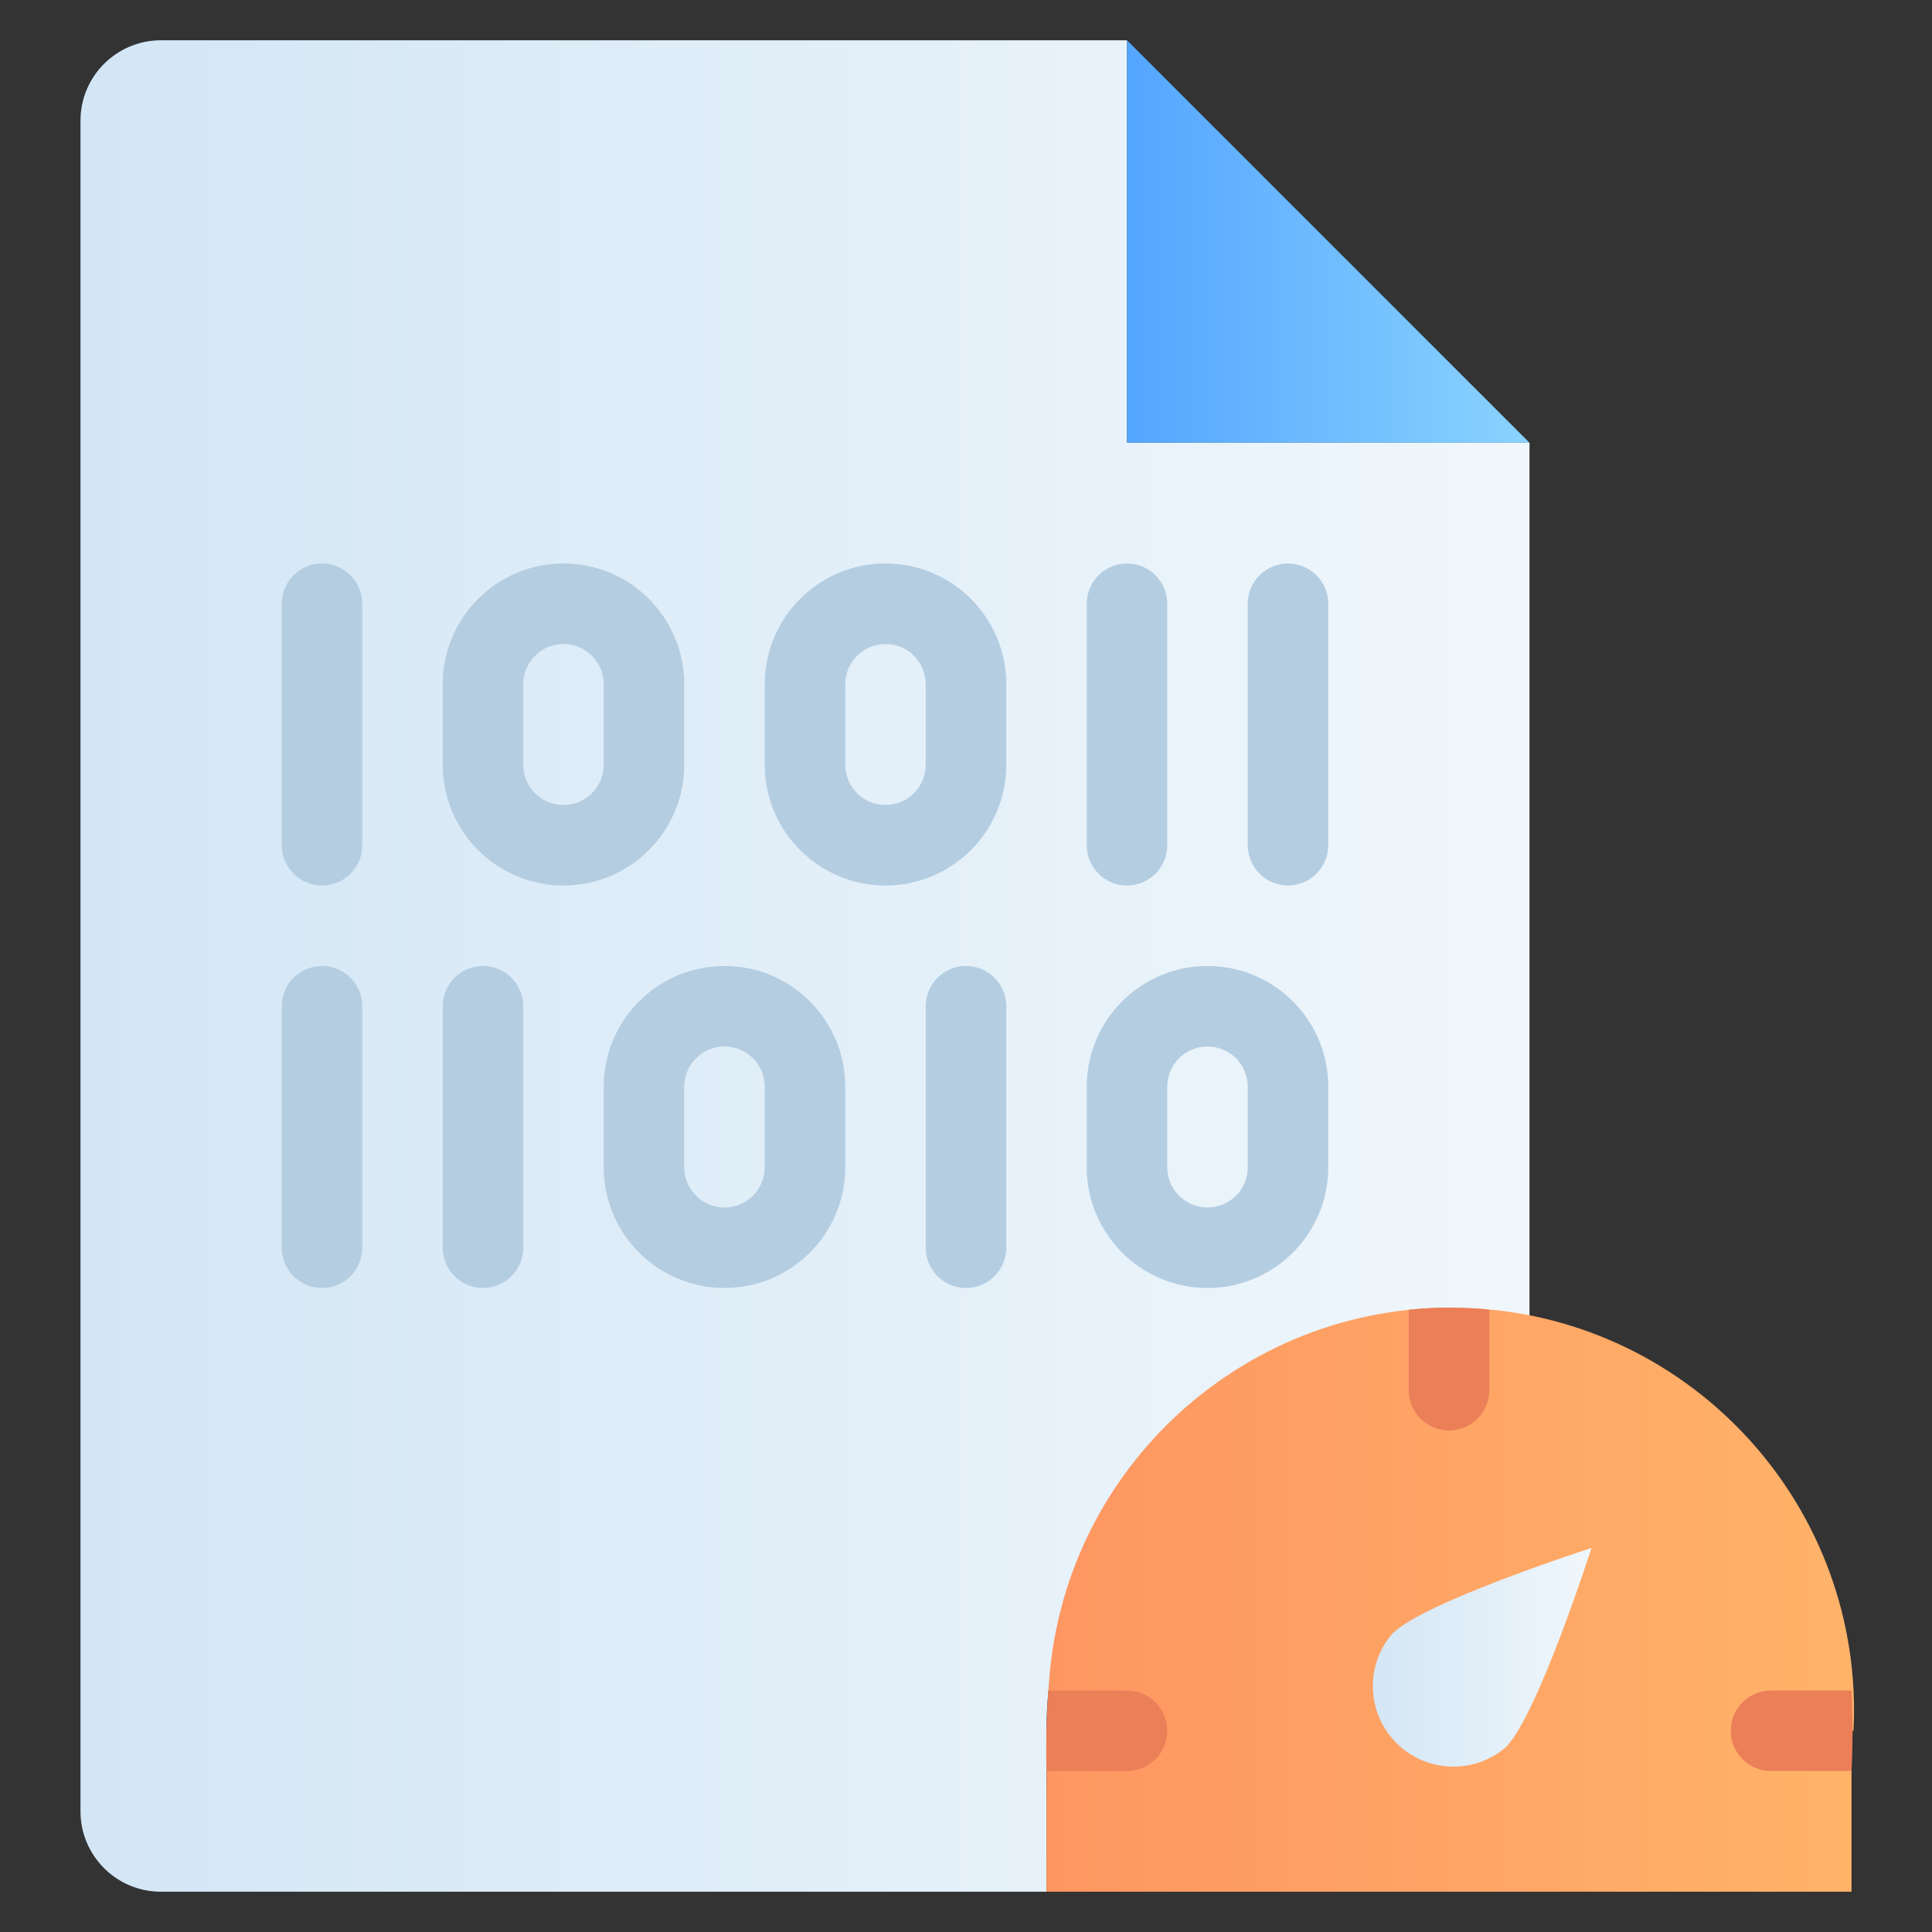 <svg width="50" height="50" viewBox="0 0 50 50" fill="none" xmlns="http://www.w3.org/2000/svg">
<rect x="0" y="0" width="50" height="50" fill="#333333" stroke="none"/>
<path d="M39.583 11.458V34.583C33.947 33.433 28.444 37.069 27.294 42.706C27.154 43.392 27.083 44.091 27.083 44.792V48.958H4.167C3.016 48.958 2.083 48.026 2.083 46.875V3.125C2.083 1.974 3.016 1.042 4.167 1.042H29.167V11.458H39.583V11.458Z" fill="url(#paint0_linear_98_790)"/>
<path d="M39.583 11.458H29.167V1.042L39.583 11.458Z" fill="url(#paint1_linear_98_790)"/>
<path d="M7.292 21.875V15.625C7.292 15.05 7.758 14.583 8.333 14.583C8.909 14.583 9.375 15.05 9.375 15.625V21.875C9.375 22.45 8.909 22.917 8.333 22.917C7.758 22.917 7.292 22.45 7.292 21.875Z" fill="#B4CDE1"/>
<path d="M28.125 21.875V15.625C28.125 15.05 28.591 14.583 29.167 14.583C29.742 14.583 30.208 15.05 30.208 15.625V21.875C30.208 22.45 29.742 22.917 29.167 22.917C28.591 22.917 28.125 22.45 28.125 21.875Z" fill="#B4CDE1"/>
<path d="M32.292 21.875V15.625C32.292 15.05 32.758 14.583 33.333 14.583C33.909 14.583 34.375 15.05 34.375 15.625V21.875C34.375 22.45 33.908 22.917 33.333 22.917C32.758 22.917 32.292 22.45 32.292 21.875Z" fill="#B4CDE1"/>
<path d="M14.583 22.917C12.857 22.917 11.458 21.517 11.458 19.792V17.708C11.458 15.982 12.857 14.583 14.583 14.583C16.309 14.583 17.708 15.982 17.708 17.708V19.792C17.708 21.517 16.309 22.917 14.583 22.917ZM13.542 17.708V19.791C13.542 20.367 14.008 20.833 14.583 20.833C15.159 20.833 15.625 20.367 15.625 19.791V17.708C15.625 17.133 15.159 16.666 14.583 16.666C14.008 16.667 13.542 17.133 13.542 17.708Z" fill="#B4CDE1"/>
<path d="M22.917 22.917C21.191 22.917 19.792 21.517 19.792 19.792V17.708C19.792 15.982 21.191 14.583 22.917 14.583C24.642 14.583 26.042 15.982 26.042 17.708V19.792C26.042 21.517 24.642 22.917 22.917 22.917ZM21.875 17.708V19.791C21.875 20.367 22.341 20.833 22.917 20.833C23.492 20.833 23.958 20.367 23.958 19.791V17.708C23.958 17.133 23.492 16.666 22.917 16.666C22.341 16.666 21.875 17.133 21.875 17.708Z" fill="#B4CDE1"/>
<path d="M7.292 32.292V26.042C7.292 25.466 7.758 25 8.333 25C8.909 25 9.375 25.466 9.375 26.042V32.292C9.375 32.867 8.909 33.333 8.333 33.333C7.758 33.333 7.292 32.867 7.292 32.292Z" fill="#B4CDE1"/>
<path d="M11.458 32.292V26.042C11.458 25.466 11.925 25 12.5 25C13.075 25 13.542 25.466 13.542 26.042V32.292C13.542 32.867 13.075 33.333 12.5 33.333C11.925 33.333 11.458 32.867 11.458 32.292Z" fill="#B4CDE1"/>
<path d="M23.958 32.292V26.042C23.958 25.466 24.425 25 25 25C25.575 25 26.042 25.466 26.042 26.042V32.292C26.042 32.867 25.575 33.333 25 33.333C24.425 33.333 23.958 32.867 23.958 32.292Z" fill="#B4CDE1"/>
<path d="M31.25 33.333C29.524 33.333 28.125 31.934 28.125 30.208V28.125C28.125 26.399 29.524 25 31.25 25C32.976 25 34.375 26.399 34.375 28.125V30.208C34.375 31.934 32.976 33.333 31.25 33.333ZM30.208 28.125V30.208C30.208 30.784 30.675 31.25 31.25 31.25C31.825 31.25 32.292 30.784 32.292 30.208V28.125C32.292 27.55 31.825 27.083 31.25 27.083C30.675 27.083 30.208 27.55 30.208 28.125Z" fill="#B4CDE1"/>
<path d="M18.75 33.333C17.024 33.333 15.625 31.934 15.625 30.208V28.125C15.625 26.399 17.024 25 18.75 25C20.476 25 21.875 26.399 21.875 28.125V30.208C21.875 31.934 20.476 33.333 18.75 33.333ZM17.708 28.125V30.208C17.708 30.784 18.175 31.25 18.75 31.25C19.325 31.25 19.792 30.784 19.792 30.208V28.125C19.792 27.55 19.325 27.083 18.75 27.083C18.175 27.083 17.708 27.55 17.708 28.125Z" fill="#B4CDE1"/>
<path d="M47.917 44.792V48.958H27.083C27.083 44.927 27.083 44.604 27.135 43.75C27.423 37.997 32.32 33.567 38.073 33.854C43.826 34.142 48.256 39.039 47.969 44.792H47.917V44.792Z" fill="url(#paint2_linear_98_790)"/>
<path d="M38.969 45.219C39.792 44.406 41.188 40.062 41.188 40.062C41.188 40.062 36.844 41.458 36.031 42.281C35.283 43.155 35.385 44.47 36.258 45.219C37.038 45.887 38.189 45.887 38.969 45.219Z" fill="url(#paint3_linear_98_790)"/>
<path d="M38.542 33.896V35.979C38.542 36.554 38.075 37.021 37.5 37.021C36.925 37.021 36.458 36.554 36.458 35.979V33.896C37.151 33.823 37.849 33.823 38.542 33.896Z" fill="#EB7F58"/>
<path d="M29.167 45.833H27.083C27.065 45.138 27.082 44.443 27.135 43.75H29.167C29.742 43.75 30.208 44.216 30.208 44.792C30.208 45.367 29.742 45.833 29.167 45.833Z" fill="#EB7F58"/>
<path d="M47.917 45.833H45.833C45.258 45.833 44.792 45.367 44.792 44.792C44.792 44.216 45.258 43.75 45.833 43.75H47.917C47.953 44.444 47.953 45.139 47.917 45.833Z" fill="#EB7F58"/>
<defs>
<linearGradient id="paint0_linear_98_790" x1="2.082" y1="24.98" x2="39.583" y2="24.98" gradientUnits="userSpaceOnUse">
<stop stop-color="#D3E6F5"/>
<stop offset="1" stop-color="#F0F7FC"/>
</linearGradient>
<linearGradient id="paint1_linear_98_790" x1="29.166" y1="6.229" x2="39.584" y2="6.229" gradientUnits="userSpaceOnUse">
<stop stop-color="#54A5FF"/>
<stop offset="1" stop-color="#8AD3FE"/>
</linearGradient>
<linearGradient id="paint2_linear_98_790" x1="27.083" y1="41.38" x2="47.917" y2="41.38" gradientUnits="userSpaceOnUse">
<stop stop-color="#FE9661"/>
<stop offset="1" stop-color="#FFB369"/>
</linearGradient>
<linearGradient id="paint3_linear_98_790" x1="35.417" y1="42.872" x2="41.188" y2="42.872" gradientUnits="userSpaceOnUse">
<stop stop-color="#D3E6F5"/>
<stop offset="1" stop-color="#F0F7FC"/>
</linearGradient>
</defs>
</svg>
